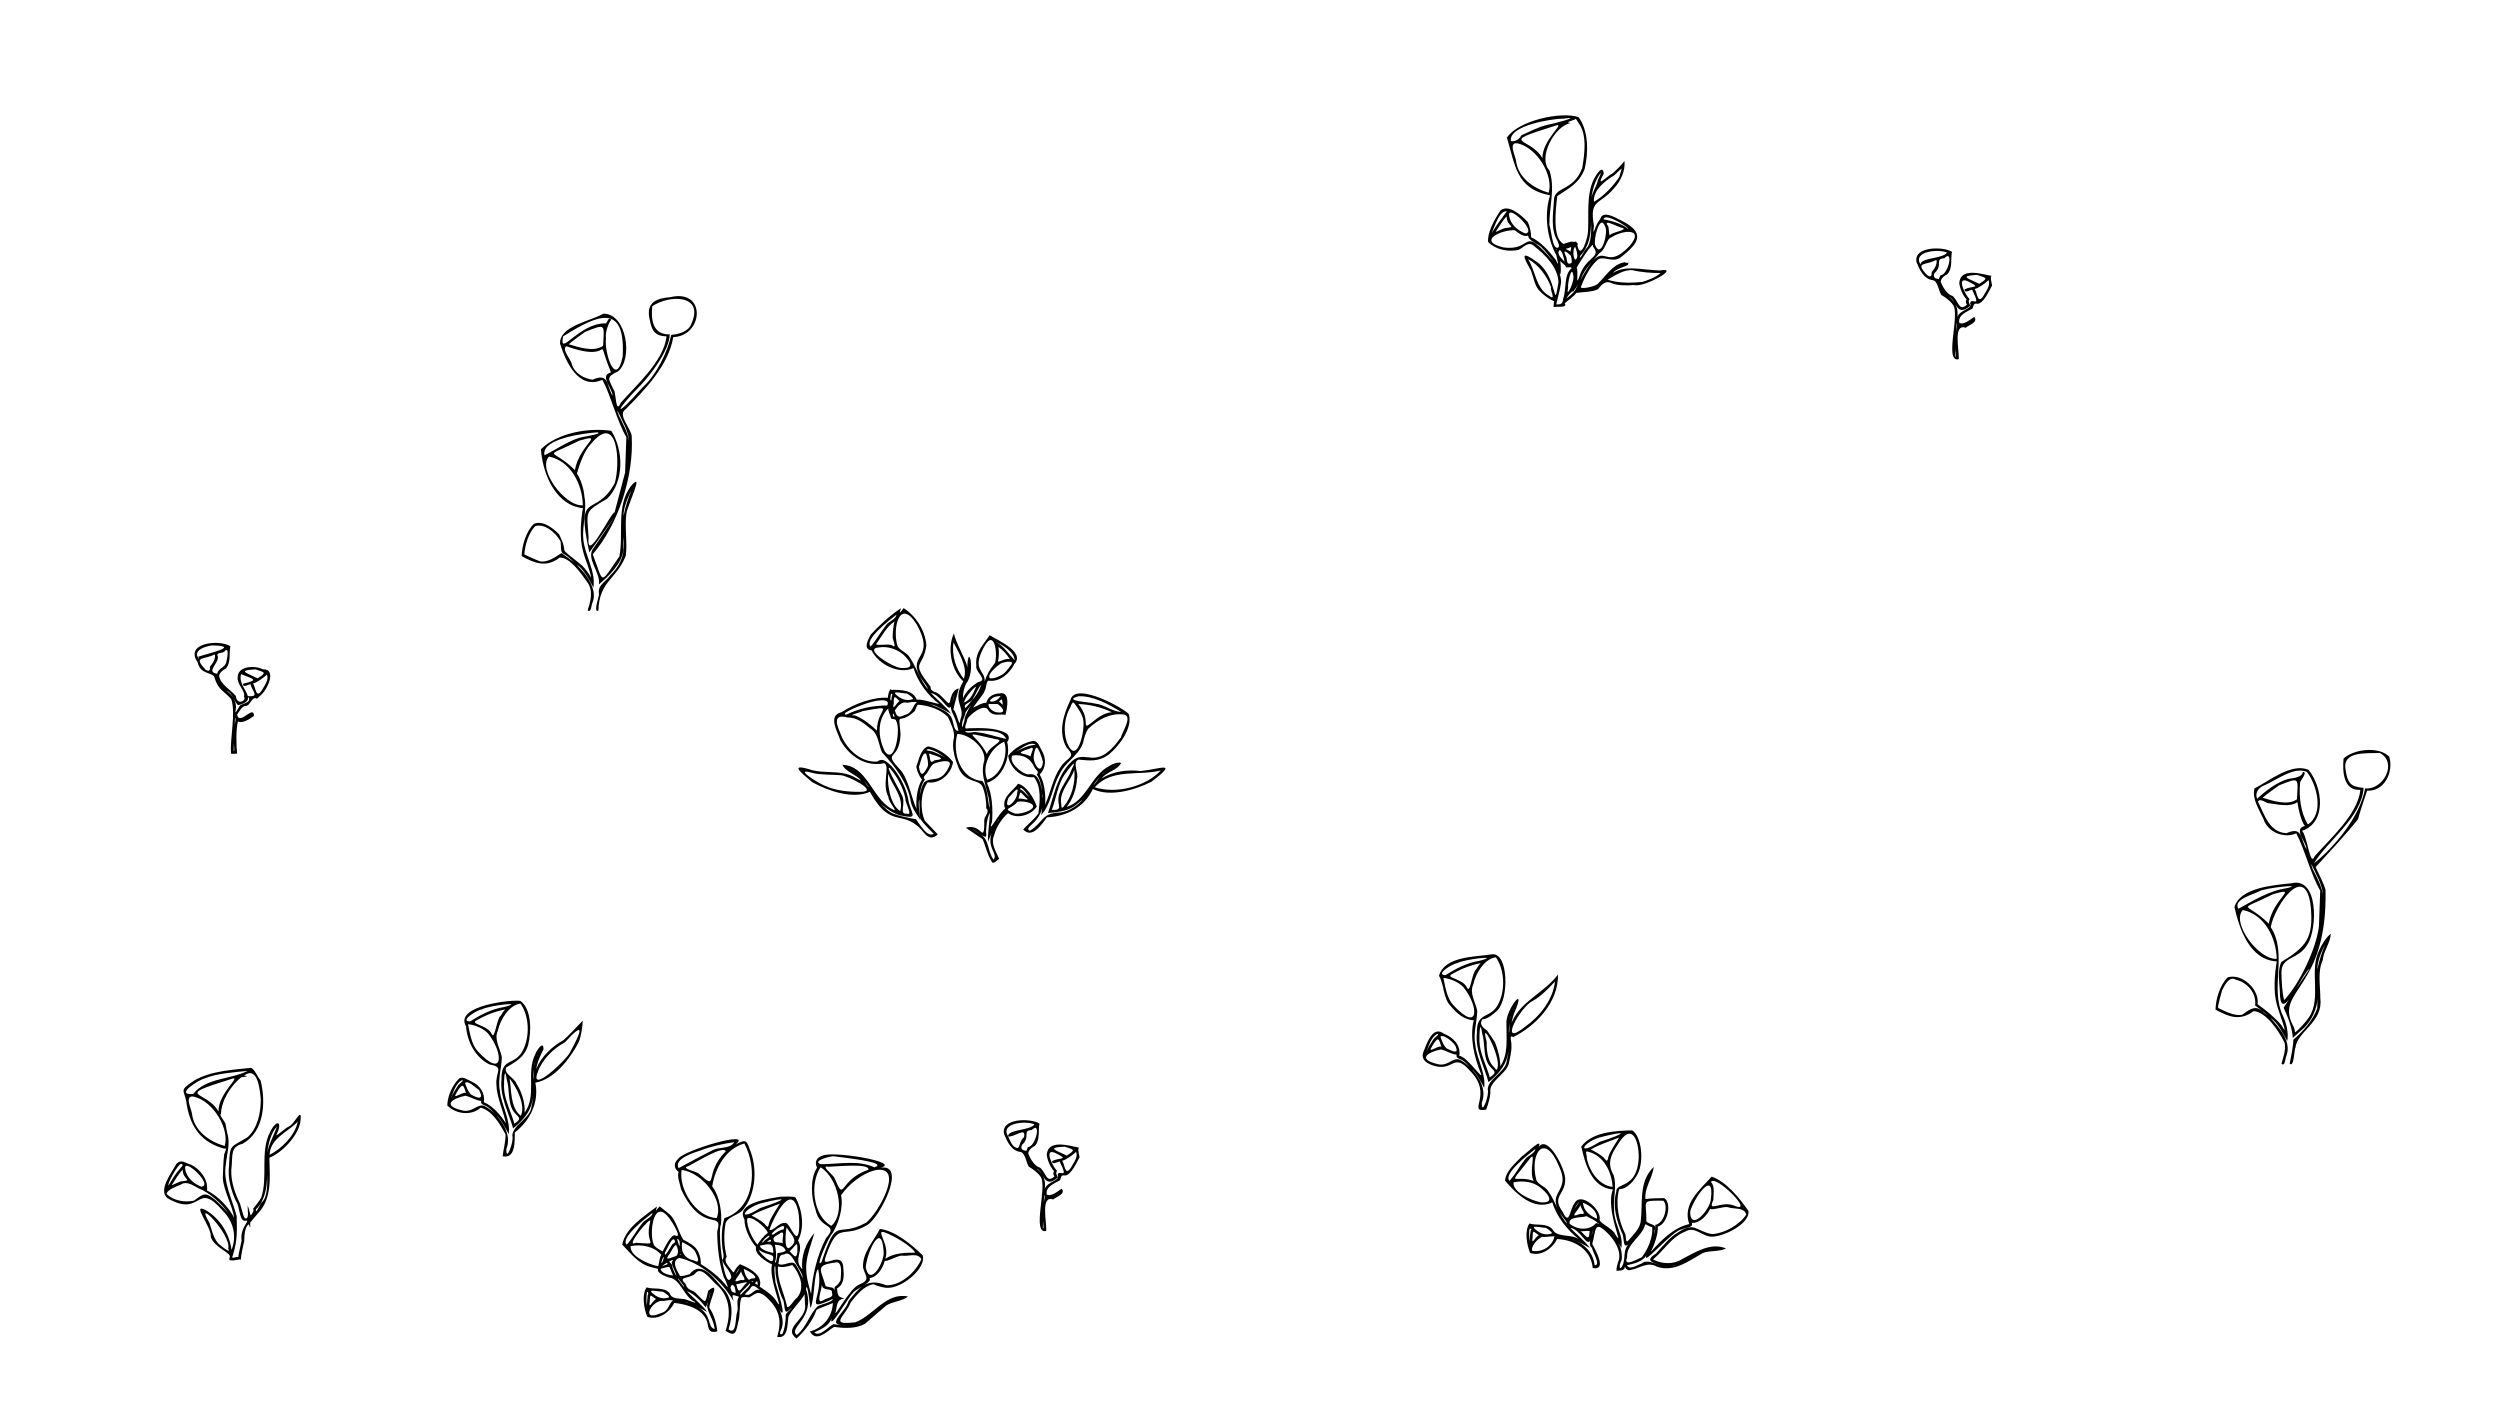 <?xml version='1.0' encoding='utf-8'?>
<svg xmlns="http://www.w3.org/2000/svg" id="Tulipe" viewBox="0 0 1920 1080">
  <path d="M1529.64,211.92c-8.05-1.61-24.08-6.64-24.92,5.45.45,4.23,2.71,9.5,5.62,12.62-.95,1.21-.65,2.86.29,3.98-6.18,5.65-6.36-2.61-10.99-6.64-4.32-1.13-7.87-7.21-9.17-11.1.32-2.38,2.8-4.71,4.95-5.53,4.49-4.39,2.53-12.8,3.72-17.26-6.25-4.28-30.03-4.5-27.21,8.04,2.47,5.88,5.49,12.75,12.53,13.72,3.79.63,4.32,8.01,6.48,11.33,2.88,1.66,6.99,4.62,8.83,7.43,5.99,6.71-7.03,44.74,4.51,41.92.72-5.68-4.72-27.87,5.34-24.16,2.16-2.03,10.06-4.11,6.54-8.33-2.52,1.55-8.15,6.66-11.45,4.46-.92-5.99,5.32-8.13,10.14-10.88,1.25-2.33.28-4.31,4.15-3.67,4.35-.47,8.58-9.7,10.93-14.05-.1-.9-1.83-7-.29-7.35ZM1495.27,194.04c-3.32,4.81-20.08,3.66-20.32,9.08-6.29-10.32,14.12-12.1,20.32-9.08ZM1483.58,208.88c-.07,3.01-.45,4.33-3.41,2.55-10.29-10.94-1.06-7.3,6.94-11.86,1.08,3.06-1.59,7.18-3.53,9.31ZM1489,214.4c-2.93-.47-4.72-1.4-3.29-4.64,6.78-5.87-.14-11.05,7.42-11.38,7.54-7.56,3.34,12.69-2.95,13.13.01-.14-1.28,3.42-1.18,2.89ZM1518.4,211.12c6.86,2.34,9.22,2.25,1.64,6.86-7.54-3.84-16.55-6.02-1.64-6.86ZM1497.02,228.13c1.6.61,2.69,2.15,3.69,3.84-1-1.45-2.23-2.76-3.69-3.84ZM1501.69,273.92c.02-1,.06-4.39.12-5.86.08,1.53.84,6.5-.12,5.86ZM1502.45,254.39l.29-6.24c.63,1-.11,5.08-.29,6.24ZM1513.09,233.01c2.45,4.37-8.7,4.81-10.06,11.16.83-3.43.4-6.93-1.04-9.99,2.12,3.57,4.58,6.29,11.34.56-.99-1.39-2.02-3.51-.7-5.04-3.12-2.79-10.47-17.43-1.73-13.87,11.6,5.73,4.16,3.38-2.05,6.34-.33,3.57,4.22.38,5.75.39,7.75,15.6-1.09,4.93-1.51,10.45ZM1523.05,227.61c-4.49,6.42-4.5-3.24-6.52-5.63,3.24-.76,8.28-4.6,10.65-6.82,1.85,4.19-2.27,8.93-4.13,12.44Z M164.77,520.72c3.16,9.45,6.93,9.65,12.8,16.18,3.78,10.6-1.21,30.66-.11,41.99,0,0,4.63-.07,4.63-.07-.66-6.19-.94-18.84.65-24.82,3.65,2.01,9.49-2.18,12.3-4.14-.05-9.19-11.18,7.99-12.95-1.05.99-1.45,3.92-6.46,5.9-6.61,4.7.3,4.65-6.91,8.81-5.95.19,1.46,2.4-1.59,3-1.91,5.87-4.59,12.91-20.83,2.14-20.3-6.36-3.28-19.55-2.57-19.42,6.27-.57,5.36,6.37,10.85,4.79,14.57,2.5,3.6-5.75,6.94-6.09-.24-4.01-5-11.52-8.48-12.95-15.47.31-2.38,2.8-4.71,4.95-5.53,4.49-4.39,2.53-12.8,3.72-17.26-7.75-5.48-35.76-2.94-25.12,12.3,1.99,10.03,12.62,7.32,12.95,12.04ZM179.48,576.86c.02-1,.06-4.39.12-5.85.08,1.53.83,6.5-.12,5.85ZM180.31,556.76c.09-1.98-.02-8.33.53-4.21.16-.09-.34,2.93-.53,4.21ZM204.97,518.11c1.85,4.19-2.27,8.93-4.13,12.44-4.48,6.42-4.5-3.24-6.52-5.62,3.24-.76,8.28-4.6,10.65-6.82ZM196.19,514.06c6.86,2.34,9.22,2.25,1.64,6.86-7.54-3.85-16.55-6.02-1.64-6.86ZM185.16,517.72c9.64,3.96,14.07,4.41,1.48,7.39-.33,3.57,4.22.39,5.75.39,1.02,5.03,7.6,10.05-2.06,9.07-1.17-4.53-7.2-10.37-5.17-16.85ZM182.88,541.56c6.61-1.57,8.1-3.83,7.55-6.59,3.12,4.34-2.43,4.85-5.84,6.65-.58-.09-4.98,9.26-3.57,3.6,1.18-5.68-2.3-11.49-6.91-14.61,4.45,1.3,6.09,9.06,8.77,10.95ZM157.96,514.37c-10.29-10.94-1.06-7.3,6.94-11.86,1.08,3.06-1.59,7.18-3.53,9.31-.07,3-.45,4.33-3.41,2.55ZM172.76,499.81c3.68-3.25,1.43,7.26.94,9.09-1.08,3.72-6.35,4.69-6.91,8.55-9.7-1.45,2.96-8.85.16-14.31-.38-2.15,4.94-1.17,5.81-3.34ZM162.95,495.68c22.99.44-3.68,6.26-10.62,8.64,0,0,.41,1.75.41,1.75-5.21-6.85,5.06-9.72,10.21-10.38Z M828.85,881.41c-8.03-1.6-24.06-6.66-24.93,5.45.45,4.23,2.71,9.5,5.62,12.62-.95,1.21-.65,2.86.29,3.98-6.1,5.63-6.4-2.59-10.99-6.64-4.32-1.13-7.87-7.21-9.17-11.1.32-2.38,2.8-4.71,4.95-5.53,4.49-4.39,2.53-12.8,3.72-17.26-6.27-4.28-30.02-4.5-27.21,8.04,2.47,5.88,5.5,12.76,12.53,13.72,3.79.63,4.31,8.01,6.47,11.33,2.88,1.66,6.99,4.63,8.83,7.43,5.99,6.71-7.03,44.74,4.51,41.92.72-5.68-4.72-27.87,5.34-24.16,2.16-2.03,10.05-4.11,6.54-8.33-2.52,1.55-8.15,6.66-11.45,4.46-.99-5.95,5.46-8.21,10.14-10.88,1.25-2.33.28-4.31,4.15-3.67,4.35-.47,8.58-9.7,10.93-14.04-.1-.9-1.84-7-.29-7.35ZM794.47,863.54c-3.32,4.81-20.07,3.65-20.32,9.08-6.28-10.32,14.12-12.1,20.32-9.08ZM779.38,880.92c-2.63-1.49-3.86-5.7-5.16-8.18,4.5,1.14,13.96-7.89,12.26.56-4.78,4.05-2.44,10.64-7.1,7.62ZM788.21,883.89c-2.93-.47-4.72-1.4-3.29-4.64,6.9-6.07-.23-11,7.42-11.38,7.54-7.56,3.34,12.69-2.95,13.13.01-.15-1.28,3.43-1.18,2.89ZM817.6,880.61c6.86,2.34,9.22,2.25,1.65,6.86-7.54-3.84-16.55-6.02-1.65-6.86ZM796.23,897.62c1.54.61,2.62,2.09,3.61,3.72-.98-1.41-2.19-2.67-3.61-3.72ZM800.9,943.41c.02-1,.06-4.39.12-5.85.08,1.53.84,6.5-.12,5.85ZM801.72,923.31c.09-1.98-.02-8.33.53-4.21.16-.09-.34,2.93-.53,4.21ZM812.3,902.5c2.45,4.37-8.7,4.81-10.06,11.16.85-3.5.37-7.05-1.12-10.15,2.18,3.64,4.67,6.52,11.42.73-.99-1.39-2.01-3.51-.7-5.04-3.13-2.79-10.47-17.43-1.73-13.87,11.61,5.73,4.15,3.38-2.05,6.34-.33,3.57,4.22.38,5.75.39,7.75,15.6-1.09,4.92-1.51,10.45ZM822.26,897.11c-4.48,6.42-4.5-3.25-6.52-5.63,3.24-.76,8.28-4.6,10.65-6.82,1.85,4.19-2.27,8.93-4.13,12.44Z M1834.93,581.1c-8.09-8.11-26.99-5.88-35.06,1.4-.97,10-.18,25,12.91,24.1-2.04,18.99-23.32,37.51-35.18,51.03-3.41,9.07-5.63-15.95-9.64-19.54,19.17-6.5,15.91-33.41,4.99-46.88-13.33-5.52-29.93,8.51-41.49,14.28-2.06,8.23,3.59,16.16,6.83,23.39,3.17,10.13,15.74,15.42,25.24,11.12,6.64,12.42,11.17,31.77,18.39,44.01,0,0-.96,27.14-.96,27.14-1.86,16.97-14.95,44.58-26.73,56.92-1.61-6.08-1.92-14.42-2.06-20.69-.38-13.41,13.01-9.75,20.16-22.34,7.31-11.57,8.59-51.94-12.57-46.68-13.44,1.41-39.53,3.26-43.7,18.34,3.84,16.77,11.71,40.54,32.51,41.68-1.72,9.81-2.75,23.55.09,33.24.87,4.31,10.12,27.9,3.6,15.91-4.98-6-12.15-11.8-18.4-16.26,1.53-11.47-11.86-23.89-22.9-20.71-6.02,5.71-9.26,16.75-9.45,24.84,10.46,5.75,19.03,8.9,29.25,1.14,9.7.56,19.49,15.43,23.85,24.4,1.22,5.09-1.17,11.22-2.44,16.08,2.97,2.39,2.85-4.67,3.72-5.88,4.28-11.07-5.21-21.68-12.12-29.34,5.19,3.26,10.11,12.46,12.82,17.75,1.24-6.02-.66-13.87-3.25-19.31-10.36-21.69,3.88-47.66-9.41-68.21,2.92-16.06,26.57-51.14,30.7-15.9,2.41,24.65-3.77,31.11-22.66,42.77-2.93,6.43-1.46,15.49-1.06,22.31.03,11.88,3.02,11.35,6.93,6.48-2.01,3.03-3.53,5.37-4.02,6.2,3.07,6.76,6.74,15.81,7.05,23.25,0,0,8.86-7.99,8.86-7.99,5.81-5.91,9.55-13.98,10.2-22.27-.05,2.83-.18,5.74-.33,7.61-3.13,8.93-11,17.82-18.36,24.05.19,4.11-1.95,14.32-2.77,18.39,3.49,3.2,3.43-11.43,4.4-12.18,1.39-12.89,21.46-19.56,19.15-37.88.07-9.52-2.32-20.66,1.9-29.62.44-6.64,5.93-13.39,6.12-20.1-3.26,2.22-7.26,8.78-8.77,12.36-8.19,15.77,1.92,36.82-7.92,51.7-2.25,3.36-7.58,9.37-10.85,11.78.1-1.71-.7-4.39-1.68-5.77-13.78-27.18,26.92-27.17,25.18-103.84-.83-3.92-5.96-13.66-7.58-17.42,8.96-9.74,24.33-26.36,32.55-36.83,1.29-5,5.24-16.95,6.96-21.91,13.29.91,20.67-14.64,16.98-26.1ZM1738.79,777.85c-6.04-6.56-10.57-3.11-16.73,1.43-6.07,1.25-13.21-2.62-18.49-5.17-.54-1.79,2.63-11.76,3.02-13.64,1.91-3.65,5.45-11.26,10.59-8.04,8.77,2.12,16.07,10.44,14.73,19.73,2.65,1.81,14.9,11.83,6.89,5.69ZM1748.5,736.36c-13.87,1.01-35.2-27.94-25.99-37.45,16.74,3.44,25.68,21.38,25.99,37.45ZM1742.38,709.33c-18.09-17.96-25.53-8.14,3.43-22.63,20.51-5.92.24,2.67-3.43,22.63ZM1756.11,682.18c-13.26,1.68-26.25,9.93-37.05,15.78-4.42-7.22,11.84-11.06,16.03-13.42,3.54-2.58,36.4-6.05,21.02-2.36ZM1785.8,725.1c-2.52,5.62-4.9,13.41-6.01,19.38-.27-5.82,3.2-14.41,6.01-19.38ZM1763.44,759.29c4.07-6.74,8.13-14.15,10.44-15.41-1.24,1.73-5.91,8.63-10.44,15.41ZM1738.87,603.2c8.96-3.64,22.72-14.8,32.75-10.4,8,10.08,13.37,32.25.82,40.35-5.71-9.17-6.95-21.83-5.91-32.35.05-1.33,6.15-7.82,2.12-8-.74,4.34-7.54,4.82-10.86,5.31-8.58,2.18-17.99,9.36-24.33,15.33-1.88-4.56,1.23-8.65,5.41-10.23ZM1764.08,613.85c-7.07,5.1-18.85,1.1-26.38-1.17,2.69-2.45,9.52-7.37,12.56-9.49,16.5-6.68,14.46-5.74,13.81,10.66ZM1755.91,639.89c-13.23-.73-16.8-14.37-21.79-24.25,1.29-2.8,5.71.59,7.42,1.11,6.65.79,16.95,3.57,22.92-.71.52,4.74,2.63,14.45,5.66,18.25-9.39,2.45,1.42,12.27,1.19,18-5.01-9.27-2.88-17.7-15.39-12.4ZM1784.05,687.47c-.58-6.46-5.93-16.06-7.9-20.06.18-.06-2.25-5.67-.57-2.84,2.74,6.1,8.28,15.27,8.47,22.9ZM1816.42,605.45c-3.8,21.8-24.12,45.61-39.36,57.68,10.18-17.23,36.74-35.25,38.18-58.04-10.2-.79-12.24-3.85-13.79-13.56-3.07-15.19,16.46-12.71,26.22-13.27,13.97,7.3,2.71,28.71-11.25,27.2Z M481.12,394.28c.49-5.29,14.54-34.06,3.39-20.91-11.59,15.64-5.38,36.41-8.85,53.97-15.52,22.47-11.69,20.98-20.42-1.63,19.84-23.35,31.66-60.23,29.9-90.85-.38-5.55-11.19-16.34-4.74-20.49,14.86-14.92,33.1-33.89,36.66-55.46,23.11-.82,25.91-37.41-2.45-30.67-9.92.8-17.88,3.66-16.05,15.21,1.77,9.07,2.96,14.63,13.34,14.85-2.04,18.99-23.32,37.51-35.18,51.03-3.97,9.72-3.64-8.64-5.28-9.66-3.82-8.76-6.73-9.72,3.28-14.5,11.58-9.67,6.57-44.3-11.23-44.28-9.66,5.63-34.07,9.51-33.37,23.06,4.45,13.9,14.01,35.8,32.53,27.75,6.64,12.42,11.17,31.77,18.39,44.01,0,0-.96,27.14-.96,27.14l-8.07,30.68c-2.9-.17-21.8,40.55-19.98,19.13-1.31-20.83-3.42-19.25,14.29-29.67,13.18-13.01,12.67-37.14,3.15-52.12-17.07-2.58-41.1,1.37-54.03,14.13,1.15,16.14,8.52,36.89,25.07,43.63,1.2.2,6.04,2.04,7.19,1.45-1.72,9.81-2.75,23.55.09,33.24,1.36,6.02,5.49,14.56,6.22,20.66-1.15-2.84-4.9-7.66-7.1-9.79-21.72-17.61-8.22-5.12-17.54-23.88-4.73-4.79-12.34-10.81-19.28-8.05-6.03,5.71-9.26,16.75-9.45,24.83,10.46,5.75,19.03,8.9,29.25,1.14,7.68-.35,16.57,12.27,21.05,18.76,4.93,6.41,2.67,14.77.36,21.72,2.97,2.39,2.85-4.67,3.73-5.88,3.24-7.86-1.44-16.22-6.06-22.43,0,0-6.06-6.91-6.06-6.91,5.19,3.26,10.11,12.46,12.82,17.75,2.08-12.52-6.81-25.07-7.76-37.45-.91-9.62,2.97-22.82.87-32.27-.33-5.41-2.6-13.36-5.78-17.8,1.83-6.58,5.58-17.42,10.44-22.41,21.32-26.24,23.04,15.06,18.63,29.72-15.03,27.89-30.49,3.44-19.51,53.22,0,0,20.37-28.66,20.37-28.66l-16.87,24.95c-6.92,7.85,5.26,18.77,3.88,28.28,7.7-6.6,17.53-15.84,18.78-26.46,0,0,.17-10.14.17-10.14,1.32,11.4-1.37,21.13-10.16,29.53-3.82,5.38-9.92,7.39-8.78,14.43.6.63-4.86,14.75-.45,12.81.7-22.99,13.77-23.72,21.08-42.21,1.32-10.41-1.02-22.14.47-32.5ZM432.51,258.34c25.83-16.32,48.04-26.62,45.7,15.59-5.28,24.88-14.27-3.29-12.82-14.05-.68-4.23,1.49-11.04,4.08-14.38-2.09-2.47-2.98,1.68-4.06,2.84-20.91-.58-36.46,27.06-32.91,10ZM463.19,265.56c-7.07,5.1-18.85,1.1-26.37-1.17,2.69-2.45,9.52-7.37,12.56-9.49,16.49-6.68,14.46-5.74,13.81,10.66ZM455.02,291.6c-6.66-.91-13.87-5-15.8-11.85-.54-3.55-8.26-11.58-4.23-13.85,39.82,14.42,20.43-14.28,34.23,20.1-9.39,2.45,1.42,12.27,1.19,18-5.01-9.27-2.88-17.69-15.39-12.39ZM492.52,295.33c7.76-8.3,21.61-26.58,21.84-38.54-12.98.36-14.54-10.91-13.42-21.6,12.78-8.88,40.63-9.41,29.83,13.96-2.15,5.51-9.97,7.71-15.24,8.01-2.84,13.47-11.7,31.11-22.13,40.45-22.48,25.48-22.01,18.88-.89-2.27ZM475.26,319.12c.18-.06-2.25-5.67-.57-2.84,2.75,6.11,8.28,15.28,8.47,22.93-.58-6.48-5.91-16.07-7.9-20.09ZM431.17,424.77c-4.66,2.99-10.46,7.37-16.38,6.35-2.92-1.02-9.27-3.96-12.11-5.31.44-6.89,3.33-16.96,8.54-21.81,7.53-1.99,15.61,5.32,19.18,11.57.95,2.98-.7,8.26,2.5,9.99,2.88,1.18,6.05,4.63,8.35,6.58-2.04-1.67-7.86-5.8-10.09-7.37ZM447.62,388.07c-13.87,1.02-35.21-27.95-25.98-37.45,16.73,3.46,25.67,21.38,25.98,37.45ZM441.5,361.03c-17.92-17.98-25.85-7.98,3.43-22.63,20.5-5.92.25,2.67-3.43,22.63ZM444.01,336.52c-8.88,2.97-18.11,9.38-25.83,13.15-2.94-12.92,31.23-17.1,40.75-17.63,4.54,1.26-12.88,3.5-14.92,4.48ZM478.91,396.19c-.28-5.83,3.19-14.41,6.01-19.38-2.52,5.62-4.89,13.41-6.01,19.38Z M1166.33,191.89c4.25-2.11,7.31-6.95,11.89-2.91,8.53,6.71,18.5,16.53,18.65,28.06-4.03,24.12-.19-3.66-16.05-15.55-12.99-9.39-11.73-5.27-5.04,6.22,1.77,4.56,2.7,11.19,5.99,15.03,2.91,3.34,7.65,6.94,11.8,8.56-.25,1.13-.48,3.5-.44,4.66,1.48-1.1,10.97,1.15,8.66-3.07,2.62-2.4,6.76-5,8.84-7.94,4.87-.73,11.99-.59,16.53-2.75,2.56-3.23,5.73-7.03,10.19-4.86,5.08,2.22,12.5,1.94,17.9,1.57,7.07,2.21,36.62-14.16,19.33-11.18-15.34-.6-25.96-4.24-35.88,1.93,3.25-4.39,13.44-5.23,11.57-7.36,3-1.08-1.51.22-2.43-.93-9.47,1.44-14.68,11.07-21.21,17.02-2.07,1.64-12.97,4.13-12.52,1.95,2.59-6.71,6.82-15.3,12.21-20.16,4.22-4.69,11.47,1.92,17.81-2.1,15.63-12,19.71-19.67-.31-29.39-4.29-2.23-13.33-7.23-14.92-.18-3.54,2.67-6.09,16.58-4.75,4.91-3.72-20.89,4.35-15.6,15.45-28.85,4.89-5.17,8.97-13.7,7.91-21-1.54,2.65-6.81,7.65-9.19,9.65-4.8,2.47-13.23,12.18-6.63.16-.85-7.73-6.04,1.36-7.58,4.14-5.9,12.09-3.81,26.59-4.51,39.53.05,5.72-5.91,24.01-8.3,10.85,2.01-.32-1.22-1.38-.91-2.9-.25,1.42-2.97.4-4.03.58-1.3.47-4.15,1.35-5.48,1.76-8.91-4.26-6.11-26.29-4.91-36.75,8.36-5.72,16.76-9.44,21.06-20.87,3-12.89,3-29.38-4.69-39.72-13.01-4.65-46.56,2.54-55.06,15.76,6.33,20.29,6.75,39.39,33.14,44.21-4.59,14.69-2.47,32.75,4.82,46.02.41,2.49,2.89,10.88-.34,3.72-4.88-6.46-11.59-14.09-19.08-17.54.29-3.17-1.01-8.39-2.43-11.54-5.16-5.66-14.91-13.97-20.99-9-4.54,6.77-10.3,16.85-9.53,24.26,5.97,5.93,15.44,7.81,23.49,5.99ZM1189.69,227.15c-10.33-5.83-10.24-19-16.16-28.12,8.01,4.08,14.71,13.2,17.66,21.57-.71,2.85,4.22,10.83-1.5,6.55ZM1254.14,207.59c5.28,1.4,15.72,2.31,21.21,2.06-3.26,3.1-9.63,5.52-13.86,6.81-8.77.98-18.44,1.06-26.87-1.65,5.25-3.03,13.14-8.29,19.53-7.23ZM1200.51,229.31c-.25,3.93-1.52,4.58-5.32,4.46,1.08-4.85,3.02-11.45,3.67-16.58.22-1.84-.32-4.99-1.09-7.04,1.42,2.64.97-8.16.44-9.81,1.11,1.85,4.09,2.76,4.4,4.83,1.23.7,4.06-.7,4.43.82-6.28,5.02-3.85,16.39-6.52,23.3ZM1209.62,223.05c-1.43,2.09-4.71,4.83-6.74,6.29.86-1.54,2.84-4.18,4.24-5.25,0,0,.77-1.15.77-1.15-1.17,3.95,2.13-1.49,4.11-4.56-.76,1.46-1.55,3.01-2.38,4.67ZM1251.48,188.98c-21.55,22.38-17.86-10.72-37.75,26.11,3.32-9.15,9.3-14.1,14.57-20.64,5.07-2.73,5.17-10.84,9.2-12.16,8.64-5.71,26.05-7.47,13.97,6.69ZM1246.35,175.14c3.63,1.47-8.1,3.16-9.76,5.3-1.23,1.35-.49-5.88-1.84-7.17-4.08-5.79,8.82,1.67,11.6,1.87ZM1250.37,175.83c-4.93-4.22-12.59-6.19-18.88-7.45,1.11-5.56,20.39,6.87,18.88,7.45ZM1232.75,173.96c2.62,4.47-2.95,24.8-7.41,14.87-2.15-4.11,3.41-25.58,7.41-14.87ZM1239.55,134.78c-.05.34,6.49-6.54,5.86-5,0,0-1.74,5.96-1.74,5.96-4.41,6.99-12.26,15.09-19.46,19.25-1.02-8.74,8.43-16.05,15.35-20.21ZM1228.87,133.38c1.56-1.01-1.97,4.71-1.88,5.87-.95,4.02-4.08,8.27-4.82,12.89.72-6.4,3.04-13.58,6.69-18.75ZM1213.71,196.25c6.83-6.55,8.24-17.09,8.18-26.09.27,5.59.65,16.97-3.96,21.1-.54.31-6.09,10.86-4.21,4.99ZM1223.4,189.35c7.11,8.87-5.73,7.2-10.56,23.46-2.99,7.83-.32-4.2-2-7.15.48-1.3,13.69-22.41,12.56-16.3ZM1209.74,189.53c.82,1.91,1.75,5.55,1.67,7.38-2.07,7.75-4.71-4.87-1.67-7.38ZM1208.23,211.21c1.6,4.37-6.09,19.71-3.89,9.75-.7-2.36,2.65-18.24,3.89-9.75ZM1204.2,190.66c3.9-1.88,2.13-.35,1.95,2.69-.96-1.28-5.85-2.29-1.95-2.69ZM1202.57,188.9c-.31.1-1.03.38-.98.3l.98-.3ZM1206.42,196.46c.31,1.17,1.33,5.01.3,5.61-3.64,1.8-3.11-2.14-3.74-4.53-3.58-6.87.16-4.43,3.43-1.08ZM1201.59,200.96c-2.04-2.26-6.69-5.97-3.78-8.93,2.17.48,3.34,6.99,3.78,8.93ZM1160.38,108.32c-2.04-11.77,30.92-17.17,40.33-17.21,15.5-2.12-7.82,3.98-12.56,4.85-6.26,1.33-13.92,5.39-19.72,7.95-1.44,2.93-4.7,5.1-8.04,4.41ZM1184.59,121.53c-9.32-16.68-35.69-10.75,9.54-24.87,9.79-3.66-9.86,10.45-9.54,24.87ZM1189.36,148.04c-11.95-3.52-23.63-11.73-25.13-25.03-.65-3.89-6.09-14.39,1.52-12.86,15.18,3.55,27.52,25.2,23.61,37.89ZM1195.19,191.39s.66.12.66.12c-.27.79-.42.43-.66-.12ZM1196.44,190.25c-4.33,1.29-5.05-13.91-6.52-17.59-.09-14.28,4.64-27.93.04-41.78-9.2-9.62,3.89-34.6,16.74-36.45-6.78-.23,3.13-2.23,3.57-3.23,0,0,1.88,2.95,1.88,2.95,7.01,9.26,4.77,24.02,3.02,34.78-6.95,18.87-22.13,13.5-21.8,25.83-.58,9.46-2.57,21.54,2.68,30.03.55,1.94,2.31,4.3.38,5.46ZM1171.46,179.27c-5.79-2.19-11.69-7.18-12.41-13.63-1.74-9.69,22.04,12.65,12.41,13.63ZM1155.81,175.18c-1.34.17-6.79,3.05-7.17,2.93,2.33-3.57,5.47-8.92,8.45-11.94.08,8.33,8.77,7.94-1.28,9.01ZM1157.3,162.29c-3.92,5.12-8.35,11.23-11.71,16.73,2.18-4.56,5.8-17.67,11.71-16.73ZM1163.42,176.82c2.76,2.09,6.61,5.5,10.26,4.1-.18,4.32,8.5,6.27,10.86,9.79,2.16,1.56,11.72,14.3,8.65,10.28-25.56-29.41-14.73-7.76-38.62-10.99-20.86-5.01-1.07-13.77,8.84-13.18Z M221.51,865.33c-1.83.73-8.97,7.08-9.37,6.55,5.45-10.84.23-12.72-4.84-2.24-7.82,15.58-1.27,34.21-6.74,50.25-1.27,2.26-4.44,6.46-6.17,8.41,1.04,1.74-.88,3.93-1.87,5.24,0,0-2.16-7.53-2.16-7.53-.71,1.47,1.71,11.27-2.37,9.57-1.8-2.45-2.81-10.59-4.87-13.76-3.68-8.06-6.49-17.5-5.2-26.52.8-7.56-1.01-14.8,8.24-16.79,16.85-9.31,18.13-31.86,14-48.65-2.59-3.06-4.26-8.29-7.33-9.77-13.83,1.52-31.1,2.36-43.46,9.63-13.34,8.69-7.11,6.86-5.95,18.83,2.92,17.25,11.47,29.02,28.83,33.63,3.01-1.41-.43,4.21-.15,4.98-.56,4.07-.9,13.58-.99,17.77.84,10.16,7.3,20.59,8.72,30.43-4.23-8.44-12.4-16.79-20.84-21.08.96-8.16-4.81-16.08-12.15-19.75-4.55-1.09-7.31-4.65-11.27-.78-3.9,7.09-14.49,20.53-6.85,26.54,26.93,15.54,21.57-14.67,42.56,9.83,7.97,7.96,10.74,19.32,6.5,29.84-1.43-12.05-8.77-24.01-19.35-30.31-12.57-6.88,4.39,12.72,3.44,20.28,2.69,8.5,16.33,12.23,14.53,15.8-2.22,4.53,7.28.99,8.76,1.59-.68-1.15,2.08-12.8,2.39-14.23.11-3.4.2-10.81,3.53-12.84,1.77,5.08.8.77,1.12-1.36,0,0,5.7-6.83,5.7-6.83,11.31-11.52,9.25-28.1,8.97-42.89,9.53-3.87,21.34-15.98,23.69-26.84,1.97-14.72-3.96,1.16-9.06,3.01ZM154.67,911.39c-5.79-2.2-11.69-7.17-12.41-13.63-1.75-9.7,22.05,12.64,12.41,13.63ZM139.02,907.29c-1.35.17-6.79,3.05-7.18,2.94,2.33-3.57,5.47-8.92,8.45-11.94.07,8.32,8.77,7.95-1.28,9ZM138.78,893.9c3.52.24-.05,2.62-.86,4.03-3.04,3.22-6.14,8.61-8.4,12.33-1.53.05,5.81-14.34,9.27-16.36ZM165.99,922.09c-8.2-6.62-9.06-5.98-16.94-.03-7.07,1.57-15.59.17-20.96-4.94-.32-3.83,10.06-6.6,12.6-8.32,4.64-.98,8.34,2.15,12.14,3.99,7.46,2.86,17.78,11.43,23.5,20.38-2.7-3.99-7.2-7.93-10.34-11.07ZM169.72,956.77c-5.61-3.99-6.81-11.7-8.9-17.72-12.54-20.89,17.19,9.11,14.45,19.92,2.37,4.22-4.32-1.29-5.54-2.2ZM157.41,828.15c9.07-3.84,23.22-4.69,32.81-5.72-12.85,6.63-32.28,5.27-41.83,17.76-14.72,1.13,4.06-10.82,9.02-12.04ZM167.8,853.64c-9.32-16.69-35.69-10.74,9.54-24.87,9.79-3.66-9.86,10.45-9.54,24.87ZM172.57,880.15c-11.95-3.52-23.63-11.73-25.14-25.03-.65-3.89-6.09-14.39,1.52-12.86,15.19,3.55,27.52,25.2,23.61,37.89ZM185.58,952.79c.02.61-2.92,12.1-2.55,12.69-1.01-.77-6.19,2.05-4.29-1.1,4.14-13.31,3.02-20.12,3.04-30.25-3.2-12.75-10.77-26.24-8.31-40.01.73-7.78,3.59-16.05,1.08-23.7,0,0-1.39-7.44-1.39-7.44.21-.45-5.74-8.1-3.46-7.18.23-10.57,7.5-21.93,15.54-28.44,1.15-.28,8.12-.82,2.15-1.3,10.54-7.81,12.18,10.67,12.88,18.14-.02,10.3-2.23,22.22-10.37,29.33-13.26,8.06-13.39,4.95-13.98,21.68-1.3,9.26,1.53,19.02,5.32,27.31,2.93,3.45,2.34,15.03,6.81,15.1,5.66-1.4-4.14,4.72-2.48,15.19ZM201.13,923.37c-.65-.17-5.48,10.92-4.52,5.36,6.99-6.65,8.59-17.26,8.48-26.47.27,5.6.66,16.97-3.96,21.11ZM205.23,885.66c.71-6.75,2.73-15.48,7.45-20.54-2.3,6.88-6.21,13.2-7.45,20.54ZM207.06,886.87c.38-12.55,14.01-17.48,21.56-25.36-1.8,10.35-12.78,21.08-21.56,25.36Z M1314.51,903.67c-8.98,10.15-22.71,20.93-17.14,36.43-11.99,2.61-21.84,12.62-29.55,21.4,2.64-5.28,5.69-13.46,5.4-19.49,7.26-1.75,11.17-17.82,4.88-21.87-4.3.23-10.13-.04-14.4.77-.89-8.65,5.54-16.39,6.34-24.68-11.93,11.52-8.11,27.87-10.07,42.45-1.02,5.4-5.64,9.62-9,13.6-2.87,3.63-2.01-2.68-2.72-4.43-5.22-10.36-7.68-23.16-4.77-34.48,6.53-.25,11.63-6.72,14.42-12.08,4.68-9.55,2.95-28.41-4.32-33.16-12.96.27-30.84,1.2-39.18,12.43,3.01,13.07,7.69,31.48,24.3,33.01-6.32,15.74,10.07,47.44,1.66,34.17-1.64-4.37-13.18-8.75-11.76-11.68.82-7.46-14.33-20.58-19.07-12.42-4.15,4.8-3.99,18.68-9.38,7.05-8.8-11.94,1.8-12.83,1.93-24.54.69-7.62-13.67-35.89-20.5-24.94,3.92-8.88-9.82,5.25-12.66,6.73-4.81,5.29-12.44,11.09-13.05,18.82,8.16,9.58,21.79,23.47,36.36,16.71,3.18,10.9,11.51,21.27,20.29,28.19-5.97-4.1-16.9-1.02-20.09-7.39-4.36-5.36-12.67-2.79-17.82-4.63-3.8,5.45-2.24,15.96.55,22.68,8.83,2.79,17.25-3.75,20.74-10.74,13.32.63,26.07,8.02,27.31,22.28,11.15,2.22,2.43-13.41-.36-18.5,2.91-9.55.97-19.39,12-8.07,5.03,5.06,10.18,12.96,8.47,20.4-.87,1.92-1.99,6.14-1.86,8.27,2.44-.22,6.3.39,6.46-3.14.81,1.85,2.4,3.33,4.58,2.49,7.29-1.44,12.9-6.7,20.38-2.34,13.12,4.13,24.05-4.56,34.89-10.63,5.38-2.14,12.64-.86,17.83-3.49-11.6-5.09-23.95,3.05-34.01,8.32-6.26,4.08-15.7,3.69-22.03.03,8.32-6.73,14.33-17.46,24.84-21.37,7.1-4.58,13.08,4.14,20.49,3.95,10.61-.34,29.6-10.86,27.88-19.86-6.69-9.55-16.79-22.42-28.24-26.27ZM1159.32,906.87c-5.2-5.12,14.26-20.18,19.85-24.48-.5,3.73-6.1,5.11-8.08,8.18-3.9,4.85-7.67,11.82-11.77,16.29ZM1177.86,906.9c-15.4-5.26-21.39,6.67-2.4-17.74,4.41-4.87-1.53,10.85,2.4,17.74ZM1183.33,923.38c-7.06-1.31-22.11-7.95-20.91-15.39,6.23-1.15,13.52-.8,18.9,2.88,5.77,3.81,14.9,13.41,2.01,12.52ZM1189.52,915.53c-1.97-4.07-8.46-5.65-9.72-9.6-5.16-20.69,6.62-36.66,17.59-10.08,8.57,18.15-6.76,18.75-1.5,31.56-2.02-4.16-3.89-8.31-6.37-11.87ZM1203.34,939.58c-2.39-2.78-4.23-5.87-5.88-9.04.84,1.44,1.89,3,3.22,4.74.54.84,2.97,3.18,2.66,4.31ZM1187.2,943c1.45.83,7.31,4.54,3.13,4.63-2.95.94-6.65-.13-9.1-1.85-8.21-5.8,1.46-2.93,5.98-2.78ZM1177.08,949.97c.02-6.39.9-3.64,4.77-1.4-2.76,1.36-6.07,9-4.77,1.4ZM1175.07,956.43l.07.31c-.06.12-.06-.3-.07-.31ZM1174.75,953.64c-.05-1.84-1.4-12.29,1.37-9.68-1.43,2.73-.93,6.69-1.37,9.68ZM1193.63,950c-1.41,7.27-9.87,12.19-16.94,10.58-1-3.78,4.38-9.23,7.51-10.68,2.25.52,12.18-1.25,9.43.1ZM1226.47,936.01c-5.16-2.13-10.52-6.2-10.69-12.29,4.98,1.94,11.18,6.28,10.69,12.29ZM1212.78,923.19l-3.34,4.91c.58-1.39,2.08-4.04,3.34-4.91ZM1213.83,925.47c.04,3.51,5.94,7.73-.35,6.8-9.44,3.87-1.18-2.61.35-6.8ZM1224.69,971.75c-1.16-10.33-8.54-17.17-17.91-20.08.09.02.14.04.14.04,3.08.7,11.3,5.19,14.15,6.74-3.5-5.01-11.09-11.16-15.08-15.48,7.69,1,12.75,15.11,15.3,9.61-.52,2.11-.62,4.3,1.33,5.73.42,3.24,7.13,13.43,2.07,13.45ZM1213.88,945.5c1.95.51,8.44-1.28,6.84,1.06-.29,7.76-3.72,1.32-6.84-1.06ZM1222.88,947.02c-.73,2.62-.76,2.87-.22,0,1.06-3.79,1.21-3.97.22,0ZM1225.71,939.45c-5.03,5.83-14.65,5.13-20.22.34-1.35-5.77,9.79-4.42,12.97-5.78.66.55,11.7,5.52,7.25,5.44ZM1226.98,939.17c.31.29.99.79,1.37.98-.4-.24-2-.12-1.37-.98ZM1287.28,971.3c-.71.24-2.34.71-3.09.63l3.09-.63ZM1332,925.98c-10.23-4.33-21.21,6.14-16.14-4.37,0-3.79,1.39-11-1.87-13.76,3.14-6.61,34.53,25.02,18.01,18.14ZM1313.91,921.12c-.41,7.67-15.69,25.29-15.87,9.54,2.23-9.66,19.14-34.15,15.87-9.54ZM1277.51,922.17c4.07,4.37.42,17.53-6.29,18.55.43,2.12-1.13,11.66-.46,4.22,2.06-5.6-4.1-3.9-6.37-7.07.44-15.56-5.1-16.03,13.12-15.71ZM1261.36,940.72c-.02.51-.24,1.02-.61,1.73l.61-1.73ZM1228.58,873.51c23.07-5.9,19.91-2.97-.13,3.47-17.32,11.08-14.06,1.07.13-3.47ZM1243.5,873.64c-1.71,3.01-7,10.36-8.31,14.96-.76,4.11-1.2,3.18-3.48.48-2.41-2.33-7.5-5.1-9.96-6.25,6.05-3.71,15.19-6.57,21.75-9.19ZM1218.63,889.39c.48-1.78-2.13-6.19,1.21-4.84,12,3.09,17.88,15.43,18.64,26.96-10.63-1.06-18.03-12.45-19.85-22.12ZM1246.6,970.78c-2.81,6.79-3.54,1.01-1.35-2.61.93-2.51-.02-7.83-.77-10.31-2.88-5.38-1.04-2,.81.49,0,0,.22-4.46.22-4.46-.67-8.23-6.12-16.22-5.83-24.71-.99-9.24,2.37-17.99-.49-26.84-5.02-8.68-2.3-15.14,3.24-23.26,10.96-18.37,16.46-2.72,16.1,10.66-1.49,23.97-17.85,17.94-17.25,25.69-3.12,10.59.44,23.18,5,32.86,1.17,4.74.3,10.79,4.28,7.28-3.92,4.9-2.24,9.06-3.97,15.22ZM1249.64,965.5c-.68-10.01,10.87-15.23,13.7-24.47-.22-2.3,3.76,1.91,5.56,1.24.68,7.9-3.16,16.91-7.85,23.19-3.65,1.56-14.77,8.25-11.41.04ZM1314.9,947.77c-12.03-1.92-13.15-9.93-26.07-1.35-6.54,3.77-11.97,10.75-16.95,16.23-7.9,4.97-4.56,6.92,3.04,8.6-4.75-.5-9.76-4.42-14.15-.84-2.79.76-9.58,5.51-11.2,1.28,5.34-1.21,12.21-2.73,15.01-7.86-4.52,10.52,20.73-19.94,27.14-19.62,2.24-1.63,9.36-1.24,7.52-5.11,5.91.73,11.88-5.78,14.14-10.73,1.4,1.29,10.04-1.79,13.32-1.35,4.72,1.9,12.75-.23,14.47,5.73-5.24,7.95-16.77,14.54-26.26,15.02Z M675.78,943.81c-4.73,9.3-13.78,18.46-12.94,29.89,1.96,6.68,5.75,9.15-2.62,12.7-7.31,2.1-20.49,27.85-18.41,20.93,1.27-4.94.53-9.24,6.67-10.15-5.53-1.16-4.96-2.83-5.68-7.7,5.55-2.84,5.53-9.89,4.89-15.32-.38-15.63-18.25,2.37-13.47-9.23,9.79-28.48,12.97-12.6,32.04-24.26,9.51-5.8,30.71-47.48,9.82-43.79,17.66-4.33-38.18-13.48-44.71-9.17-4.26,1.11-6.06,5.2-3.85,9.04-5.61,8.33-4.6,23.15-1.21,32.24,3.26,16.1,18.45,10.18,8.01,22.01-6.7,12.91-10.44,28.53-11.39,42.81-6.62-22-3.79-26.32,2.54-46.82-6.63,7.55-10.44,17.79-9.33,27.85-7.54-8.17,1.78-13.53-3.23-22.13,5.19-9.89,3.34-23.58-2.02-33.09-2.39-1-7.71-.59-11.72-.54-8.46,1.54-34.75,4.72-27.42,17.47-.12,6.7,4.27,16.23,8.86,20.99-1.34,5.8,7.61,11.3,12.39,13.6-3.41,10.04,10.9,40.81,2.77,27.34-2.89-4.1-8.21-7.64-12.31-10.28,2.55-8.83-7.34-13.99-15.08-17.29-7.24,5.9-2.33,9.84-9.28,1.2-1.43-2.01-2.87-4.7-1-6.88-1.9-7.46-2.42-16.53-1.1-24.13.28-7.03,10.75-7.35,14.27-12.83,9.51-12.22,10.43-32,4.39-45.95-2.41-7.81-4.12-6.71-10.72-3.31,14.35-11.66-40.35,4.51-44.26,11.14-3.26,2.83-3.28,7.33.46,9.82-1.34,3.84,1.29,9.68,1.96,13.5,16.63,35.33,32.7,14.81,27.7,32.42.03,11.05,1.48,24.72,5.12,35.18,1.02,1.22,4.85,10.74,1.72,6.13-4.92-6.24-12.64-12.28-19.42-16.34.18-2.99-.68-7.25-2.21-9.85-1.68-3.89-7.56-7.08-11.16-8.88-3.76-5.42-5.4-15.22-11.14-20,0,0-7.11-5.63-7.11-5.63-2.21,2.11-3.8,5.88-2.02.08-9.94,7.58-24.07,16.21-26.73,29.24,5.81,6.08,12.77,15.23,22.24,17.31.29,0,5.01,1.47,5.3,1.31-1.26,3.56,5.85,5.79,8.39,6.74,8.99.8,11.38,15.2,20.01,18.73,1.59,1.91-7.17-2.47-8.98-2.26-3.63-.55-9.08.11-10.4-4.31-4.35-5.36-12.68-2.78-17.82-4.63-3.79,5.45-2.24,15.96.55,22.68,8.85,2.79,17.24-3.75,20.74-10.74,10.15,1.08,23.68,4.99,25.69,16.55.82,4.93,2.04,6.57,7.31,5.33-.5-5.95-2.59-13.22-6.05-18.09-.28-5.29,9.16-21.49-.88-13.13-2.51,9.3-1.12,10.42-8.52,2.84-3.54-4.35-7.01-2.06-8.99-8.21-6.78-6.32,4.25-3.21,8.17-8.67,4.77-4.57,12.12,6.73,16.01,9.63,10.3,9.25,10.82,22.88,6.6,35.26,8.17,5.18,8.03.31,9.77-6.87,1.65-5.46.6-13.56,2.32-18.33,1.11-1.53,4.6-.47,6.26-.59,5.48-3.29,6.37-5.22,12.1-.95,10.58,9.36,13.18,17.98,9.19,31.29,8.61,1.76,7.75-9.54,8.62-15.41,2.57-5.66,9.08-11.31,12.47-17.24.22,2.28.11,6.55.43,8.84.54,10.95-17.6,16.95-6.66,25.12,6.2-5.58,12.72-13.98,15.3-21.94,2.3-1.57,10.16-4.12,12.64-5.35-.5,10.71-7.39,19-17.66,21.87,4.9,8.67,12.94.04,18.59-3.56,7.61,1.16,16.92,1.55,23.79-2.42,5.16-4.6,11.05-9.35,16.24-13.95,4.84-3.16,12.23-3.32,16.8-6.92-16.66-3.62-26.61,14.54-40.41,19.76-20.89,2.43-8.24-3.89-3.6-15.31,4.28-5.47,10.25-12.88,17.47-13.92,2.22,1.29,7.07,2.5,9.61,2.78,12.42,1.01,31.33-15.57,28.11-25.02-8.45-8.08-20.84-18.69-32.84-20.24ZM509.2,992.09c1.45.83,7.31,4.54,3.13,4.63-2.95.94-6.65-.13-9.1-1.85-8.21-5.8,1.46-2.93,5.97-2.78ZM499.08,999.06c.01-6.39.9-3.65,4.77-1.4-2.76,1.21-6.14,9.29-4.77,1.4ZM497.07,1005.52l.07.3c-.05.12-.06-.29-.07-.3ZM497.38,994.68c-.18,2.38-.45,5.67-.62,8.04-.4-2.82-.44-7.27.08-10.07.89-1.46,1.46,1.27.54,2.03ZM507.43,1008.56c-16.6,7.24-6.15-11.08,1.93-9.38,2.57-.34,5.26-1.11,7.55-.35-3.45,2.01-2.91,8.05-9.48,9.73ZM529.88,1001.12c-1.33-.44-2.79-.85-4.39-1.23,1.3.2,2.8.64,4.39,1.23ZM545.67,992.62c.23-.29-.85,3.53-.79,3.48-1.56,5.78.21-1.91.79-3.48ZM542.05,1004.06c1.03-2.25,2.91-7.8.98-1.25.44,5.49,5.54,11.68,5.77,17.88-5.87-1.5-1.59-10.26-12.31-16.65,2.48,1.23,4.82,2.51,6.59,3.49-3.63-5.22-11.39-11.29-15.42-15.91,5.65,2.14,10.66,7.75,14.4,12.44ZM581.97,986.56c.13.62-2.16-1.06-2.25-.98,2.08-2.59,1.87-1.71,2.25.98ZM579.3,981.77c-1.16,0-3.42.04-3.97,1.34-2.44-2.06-3.68-5.59-4.14-8.64,2.15.81,11.55,5.91,8.1,7.3ZM578.63,983.82c-.43.63-.88.91-1.52.34.09-.38,1.26-.29,1.52-.34ZM568.21,973.95l-3.34,4.91c.58-1.38,2.08-4.04,3.34-4.91ZM569.26,976.23c.04,3.51,5.94,7.73-.35,6.8-8.83,3.65-.84-3.5.35-6.8ZM564.6,990.01c.34,2.35,1.29,3.81-1.8,2.23-1.3-.24-1.58-2.64-1.8-3.64,1.11-3.36,3.4-1.08,3.6,1.41ZM521.13,897.15c-3.77-7.29,11.79-11.94,16.92-13.61,7.04-2.86,18.34-5.45,25.87-6.35-3.2,5.42-11.39,3.41-16.47,6.07-8.27,4.22-18.5,9.55-26.32,13.89ZM557.38,884.23c-17.47,17.36-4.85,31.14-20.44,17.36-1.97-2.16-15.03-4.17-8.07-6.11,6.03-3.05,26.81-16.07,28.51-11.26ZM550.41,935.48c-15.86-.68-29.34-22.14-26.94-36.97,16.16,2.06,32.7,23.43,26.94,36.97ZM553.7,940.21c.87-8.17-.69-21.23-6.73-29.09,2.23-13.77,10.31-29.08,24.69-32.88,10.26,18.92,8.04,49.81-15.31,57.29-2.31,7.08-2.36,15.88-1.55,23.2.32,2.46,1.9,6.74-.03,8.87,1.06,4.94,6.37,8.24,6.88,13.3-5.12,12.59-10.93-34.87-7.95-40.7ZM523.94,953.92c3.31,1.68,8.76,4.44,10.32,8.04,1.09,2.61,4.25,9.08-1.13,6.16-7.46-1.61-10.63-7.07-9.19-14.21ZM522.02,963.8l.34-.86c.45.71.72.93-.34.86ZM522.07,955.22c-.14,4.62-1.47-2.48-2.1-3.81,1.76.26,2.1,2.37,2.1,3.81ZM512.21,969.77c1.9,1.52-2.51,1.85-3.26,2.57-1.35.21,2.98-2.32,3.26-2.57ZM507.93,970.08c-.23-.04,1.3-5.62,1.8-4.49.03.87-.72,4.03-1.8,4.49ZM510.75,961.91c1.46-2.15,6.49-15.2,7.8-7.98,0,0-2.27,1.78-2.27,1.78-1.06,1.5-6.55,11.92-5.53,6.2ZM514.34,962.83c1.41-2.07,2.7-5.46,4.89-6.86,1.25,2.65,2.47,6.12.18,8.58-3.28.87-10.28,4.95-5.07-1.71ZM512.25,933.5c2.4,2.05,11.93,17.18,6.92,15.64-2.93-3.01-8.42,8.45-10.23,11.95-1.33-.76-6.81-3.39-7.13-6.07-3.02-7.58-.4-33.01,10.45-21.52ZM501.17,931.48c-.5,3.73-6.1,5.11-8.08,8.18-3.9,4.85-7.67,11.82-11.77,16.29-5.2-5.12,14.26-20.18,19.85-24.47ZM488.28,954.45c-9.58,4.68,13.11-22.56,11.07-16.17-4.98,18.44,9.11,17.33-11.07,16.17ZM505.33,972.46c-7.17-1.39-21.79-7.73-21-15.43,8.26-1.6,17.79.08,23.57,6.66-1.65,1.94-1.53,7.47-2.58,8.77ZM507.44,974.39c9.05-2.17,5.5-2.7,9.55,5.25-2.88-.34-9.59-1.82-9.55-5.25ZM516.36,973.01c.07-2.38-1.55-2.59-2.43-4.28,1.52-.56,4.28-2.27,1.95.53.04,3.01,3.68,9.07,3.56,10.69-1.08-1.58-2.56-5.1-3.08-6.94ZM525.49,988.89c.34-.06-6.39-7.84-4.32-6.93.86,2.23,4.17,4.62,4.32,6.93ZM566.07,1007.85c-1.39,3.72-.18,17.92-6.54,13.15,3.11-10.12,3.79-20.96-2.74-29.88-7.1-7.08-17.51-24.8-27.08-12.56-1.49.34-6.23,2.17-7.56,1.21-2.3-3.86-6.94-11.72-.4-13.71,16.93,3.93,32.67,17.6,41.7,33.35-1.84-6.45-.94-4.91,4.19-3.47-2.66,2.76-.17,8.37-1.56,11.92ZM565.46,986.17c.64.63,12.12-3.61,6.69.32-4.07,5.03-5.04,7.39-6.69-.32ZM569.14,994.26c-3.15.12,5.61-6.65,6.51-8.56,2.22.99-5.73,6.95-6.51,8.56ZM575.09,994.35c-6.28.66-.18-2.43.9-4.51,2.39-4.65,4.93-.87,7.79,1.07-3.23-1.73-5.66,2.38-8.69,3.44ZM616.27,981.47c-.89-2.88-3.52-7.61-5.11-10.18-3.04-4.27-9.01,1.67-13.39-.62.83-3.31.11-7.31,4.43-7.2,4.56-3.29,7.81,5.21,9.87,8.33.79,1.61,5.14,7.7,4.2,9.67ZM595.3,968.65c1.41-4.05.54-8.6-.18-12.71,3.47.13,7.1,1.09,8.34,4.64-1.85,1.25-4.24,1.61-6.39,1.71.17,1.54-1.62,11.08-1.77,6.36ZM608.12,956.74c-6.47,7.44-4.88-10.22-3.99-14.16,2.3,4.65,9.21,9.26,3.99,14.16ZM612.34,961.94c-.96,5.96-3.19,1.44-5.88-.93,5.29-4.73,6.18-9.83,5.88.93ZM612.46,928.08c1.69,3.75,2.51,24.51-1.58,20.78-2.78-2.51-5.76-11.01-8.25-9.53-3.87-.86-9.72,7.04-11.7,5.06,2.34-6.94,15.8-36.29,21.54-16.31ZM590.9,949.37c-.39,1.52-3.98,2.79-4.82,4.71-3.02.98,5.06-6.86,4.82-4.71ZM587.14,939.84c-2.41-2.33-7.5-5.1-9.96-6.25,6.05-3.72,15.19-6.57,21.76-9.19-1.75,3.04-7,10.35-8.32,14.96-.76,4.11-1.2,3.18-3.48.48ZM589.22,953.54c1.41-.86,2.7-2.72,3.01-.05.08-.24-3.71.55-3.01.05ZM584,924.27c23.06-5.9,19.91-2.98-.13,3.47-17.32,11.08-14.07,1.06.13-3.47ZM573.75,936.26c1.89-3.94,14.56,6.11,15.92,10.54-2.51,1.87-6.58,6.4-7.87,9.15-4.11-4.6-8.25-13.41-8.05-19.69ZM593.32,968.35c-1.87,1.94-11.97-8.07-10.08-8.32,5.22,4.56,12.78,1.88,10.08,8.32ZM593.91,962.27c-2.78-.54-10.66-2.65-10.15-5.66,6.72-1.25,10.28-2.91,10.15,5.66ZM601.76,944.23c-2.54.13-5.77,2.4-7.76,3.83-6.08,1.48,11.24-11.91,7.76-3.83ZM599.5,946.83c3.99-1.87.45,5.84,1.89,8.15-.85-1.15-6.79-.27-6.76-1.9-2.41-3.4,2.89-4.28,4.88-6.25ZM603.49,1011.34c-.28,3.99-.77,9.58-2.7,13.17-3.8,1.23-.16-4.14-.11-5.59,1.12-4.07-.22-10.11-2.53-13.59,7.62,11.8-1.91-17.25-2.63-20.6,0-3.24-1.47-9.95-.4-12.54.7-.13.32,6.15.65,6.89.84,6.01,3.01,14.53,5.95,19.95,1.34,5.49.01,12.54,6.32,5.13-.85,2.42-5.67,4.35-4.55,7.18ZM611.98,996.8c-2.04,1.06-7.13,10.43-7.72,5.85-1.95-9.52-7.73-19.86-6.75-30.01,3.22,1.17,7.87-.07,10.97-1.12,5.82,6.78,10.21,17.62,3.5,25.28ZM616.17,993.21l.61-1.73c-.01.51-.24,1.02-.61,1.73ZM662.36,1015.44c-.69.4-2.25,1.19-3.05,1.27l3.05-1.27ZM679.67,946.56c7,2.63,20.36,10.32,23.18,15.49-7.66-.04-16.41.18-22.96,4.74,4.02-10.87-8.46-23.14-.22-20.24ZM664.91,973.5c.3-9.91,12.09-37.24,13.7-12.46,1.1,7.6-10.44,27.87-13.7,12.46ZM640.02,887.99c5.43.86,43.65,4.56,31.51,8.53-12.57-5.87-27.76-2.4-41.13-2.4-7.16-2.42,6.71-6.09,9.62-6.13ZM667,898.29c-23.28,8.05-17.88,25.96-25.95,6.76-.83-2.8-11.73-10.27-4.62-9,6.76-.13,31.13-2.84,30.57,2.24ZM630.25,896.44c13.67,8.86,19.29,35.3,8.22,45-13.99-7.49-16.81-32.68-8.22-45ZM639.38,947.12c4.32-6.98,8.61-19.43,6.56-29.13,5.86-8.49,15.85-16.55,25.92-19.24,23.86-4.63,2.6,33.16-6.7,40.24-23.01,12.68-21.86-6.87-34.25,30.27-5.53,6.08,5.62-20.13,8.47-22.14ZM631.18,986.73c.6,5.51,8.56,1.75,7.79,6.32,1.64,3.79-4.49,3.72-6.65,5.55-6.13,3.76-1.32-7.77-1.14-11.87ZM627.96,1003.26c-5.88,5.39-8.89,16.5-15.98,21.99-7.18-5.47,14.72-12.83,7.03-35.04.95-7.81,3.05,13.13,3.47,14.48,3.31-7.3,2.52-26.87,5.78-30.03,5.21,21.15-12.91,34.25,11.25,22.93.49,2.37-9.89,4.4-11.55,5.66ZM634.1,987.77c-3.35-12.28-8.72-16.04,6.91-18.05,6.66-2.22,4.73,9.71,4.52,13.59-3.57,6.55-4.84,2.73-4.58,7.99-.6-3.31-2.39-2.02-6.85-3.53ZM651.76,999.12c-2.38,9.12-19.52,19.21-1.58,18.71-2.86.28-7.24-.5-10.08-.88-3.89,1.81-10.77,10.36-14.69,6.28,5.02-2.24,11.49-5.09,13.21-10.72-2.11,10.23,12.99-16.54,16.25-19.32,1.09-1.69,4.54-3.57,7.65-5.46-3.66,2.49-6.91,6.51-10.76,11.39ZM680.62,987.07c-7.36-2.92-12.45-2.6-16.83-.12,2.98-1.89,5.22-3.76,3.96-5.4,5.94-.44,10.52-7.99,11.77-13.3,1.62,1,9.5-3.72,12.79-3.93,5.02.94,12.45-2.74,15.31,2.79-4.31,9.76-15.75,20.42-27,19.96Z M763.5,641.49c1.57-6.16,5.85-12.92,10.71-16.99,6.85,4.83,17.61,1.69,22.06-5.04-2.24-6.87-8.2-16.12-14.4-17.54-3.81,5.54-13.21,10.47-9.95,19.22-4.21,2.12-14.06,21.6-10.02,9.94.68-9.53.22-21.15-3.96-29.89,11.94-3.37,18.65-19.91,15.55-31.29,2.04-2.2,1.62-5.65-1.18-6.98-8.15-4.38-19.76-3.79-28.78-3.62-4.58,1.52-.63-4.52-.64-6.98,2.2-3.69,11.53-11.15,15.34-7.97,4.18,7.14,10.29,3.35,13.93,4.74,1.39-4.85,3.97-18.24-4.26-16.57-4.76.12-9.22,2.37-10.48,7.25-2.66-.25-6.9,2.21-9.2,3.35-3.28,2.03,7.5-9.57,8.08-12.76,1.21-1.51,1.2-8.37,3.31-7.56,8.5,1.02,15.91-5.77,19.48-12.92,8.41-9.16-12.64-18.01-19.07-22.07-3.74,6.22-11.38,12.66-10.21,23.2-1.19,5.49,9.93,11.18,1.29,12.88-4.69,2.82-9.53,7.28-11.52,12.47-.15-3.51.71-8.08,2.39-11.2,7.66-9.7,1.52-32.89.91-12.79-.76-5.49-8.55-17.85-10.3-25.89-5.32,11.71-1.99,28.34,7.25,36.82-9.33,15.24,1.96,19.44-2.27,29.27-.59,8.29-2.49-5.81-5.35-7.58.89-4.84,2.99-11.49,4.16-16.28-7.64,1.71-5.79,13.63-8.33,11.01-2.93-2.34-6.59-7.75-10.49-8.39-1.53-.69-3.19-1.91-2.76-3.8-16.17-20.72-5.89-13.52-3.34-31.77-.83-11.39-7.84-22.63-17.47-28.7-2.1,2.82-4,5.69-2.01.07-8.26,5.29-16.76,13.19-23.35,20.39-1.89,3.75-6.17,11.03.76,12,5.2,10.62,20.9,18.81,32.22,13.56,3.17,10.32,10.83,21.05,19.58,27.37-.07.76-12.97-3.78-17.15-3.14-2.95-7.36-11.35-7.31-18.01-7.59-.62.39-1.69.24-2.04-.46-1.37,1.53-1.83,4.05-2.14,6.66-10.63-.84-25.49,4.43-35.44,11-10.67,2.51-3.78,13.88-.81,22.03,7.36,12.57,19.76,20.15,33.55,17.18,4.75,2.57-2.21,16.24,3.22,26.01-.6,3.66,9.89,13.88,1.54,8.54-14.22-8.44-18.22-32.63-36.94-33.32,2.28,5.42,10.39,7.24,14.11,11.82,1.47,1.4-6.68-3.49-7.16-3.48-8.99-3.96-20.63-1.74-29.94-4.16-19.11-6.02-8.63,1.84-.14,9.2,12.3,6.8,31.23,13.25,44.25,7.39,17.06,30.84,25.61,10.95,42.29,32.35,3.15,3.42,6.42,3.7,9.85.33-2.88-3.21-7.1-7.36-9.97-10.54-3.75-8.26-3.38-21.87,2.16-29.41,9.38,1.44,18.27-6.52,19.53-15.6-4.26-5.79-11.93-10.69-19.2-12.06-5.74,2.07-6.99,10.2-9.03,15.58.53,3.4,2.16,7.3,4.38,9.95-3.77,5.98-4.74,15.65-4.25,22.55-3.79-8.67-5.72-20.47-11.11-28.54-16.5-17.83-2.01-6.36-1.08-28.85-1.79-19.87-2.07-5.75,10.66-17.62.96-.99,1.51-4.98,2.97-5.06,8.04.72,16.98,3.53,22.71,9.4,2.33,4.84,5.44,11.6,4.64,16.12-2.04,7.55.95,16.7,3.8,23.66,5.31,11.21,15.03,7.85,18.05,13.57,2.1,5.01,3.12,11.35,2.94,16.78,2.59,2.01-.24,5.57-1.31,7.73-.61,2.08.71,13.28-2.46,10.58-3.28-3.42-7.33-4.81-11.86-3.32,3.67,2.43,9.05,6.29,12.76,8.67,2.33,4.65,3.52,11.91,6.76,16.67,1.19,3.77,4.35-.55,6.08-1.47-2.43-5.47-6.77-12.06-3.85-18.12ZM792.66,615.24s-.17-.29-.19-.31c.02.03.2.28.19.31ZM790.26,611.95c-2.01-1.63-4.19-4.89-6.72-5.75-.29-4.88,9.01,8.6,6.72,5.75ZM787.34,612.02c5.61,4.23-2.97.49-5.13,1.41,1.6-5.81.55-6.25,5.13-1.41ZM790,622.7c-3.01,1.39-7.31,2.63-10.65,2.09-10.68-4.33-2.8-2.86,2.01-9.01,5.03-1.22,18.42,1.88,8.64,6.91ZM774.52,612.71c2.03-1.85,8.5-10.63,6.68-3.91.34,6.44-11.28,16.02-6.68,3.91ZM769.93,539.39c.72,4.09-.97-.18-2.7-.42,1.73-1.97,2.37-2.89,2.7.42ZM768.4,534.53c-1.55,2.79-4.96,5.08-8.28,3.99,1.39-3.15,5.17-3.81,8.28-3.99ZM759.29,540.49c2.19.62,4.76-.1,6.95.27,4.32,2.9,6.95,7.42-.73,6.3-2.9-.41-7.12-3.65-6.22-6.57ZM776.05,511.24c-1.72,2.4-4.05,5.69-6.74,7.08-2.62,1.55-6.08,3.04-9.19,2.56-2.24-3.12,5.52-9.33,8.51-11.33,2.65-1.26,11.72-3.05,7.42,1.69ZM766.77,496.82c3.4,2.33,6.7,5.98,8.84,9.48-4.28-1.41-10.63,4.54-8.84.08.4-3.02.6-6.56,0-9.56ZM779.19,506.99c-4.35-4.47-8.31-10.98-14.32-13.99,4.36,1.87,14.2,7.61,14.32,13.99ZM755.5,497.26c8.18-15.28,10.78,4.14,8.73,11.71-4.41,5.61-6.33,9.14-7.99,14.36.54-8.81-10.21-8.3-.73-26.07ZM732.33,493.32c2.71,6.08,11.57,18.93,7.84,28.02-6.11-7.66-9.48-18.26-7.84-28.02ZM668.65,496.51c-5.2-5.12,14.26-20.18,19.85-24.47-.5,3.73-6.1,5.11-8.08,8.18-3.9,4.85-7.67,11.82-11.77,16.29ZM685.1,495.61c-2.39-1.56-14.16.88-11.88-1.42,3.85-5.41,8.03-13.39,13.84-16.9-.99,2.34-1.42,8.95-1.51,11.54-.5,1.46,3.92,10.3-.44,6.78ZM692.66,513.02c-5.39.72-31.49-15.31-17.03-15.86,6.32-.95,13.17,1.47,18.05,5.46,5.09,4.88,9.72,11.01-1.02,10.39ZM698.85,505.17c-1.97-4.07-8.46-5.65-9.73-9.6-3.79-13.21,1.76-36.82,14.83-16.15,14.63,26.04-5.95,22.96,1.93,38.77,1.59,3.75,5.73,7.65,6.93,11.26-6.35-7.37-8.97-17.02-13.97-24.27ZM659.27,595.1c.46.32,1.58,1.13,1.88,1.6,0,0-1.88-1.6-1.88-1.6ZM660.94,608.12c-8.8.16-19.28-.87-27.34-4.65-4.83-1.72-24.99-14.33-10.07-9.96,6.55,1.76,15.72,1.3,22.37,1.88,4.99.35,30.18,12.67,15.04,12.73ZM663.46,599.3c.15.23,3.92,5.32,4.03,5.57-1.1-.62-3.35-4.51-4.03-5.57ZM696.53,532.64c1.45.83,7.31,4.54,3.13,4.63-2.95.94-6.65-.13-9.1-1.85-8.21-5.8,1.46-2.93,5.97-2.78ZM690.82,538.42c-2.04,1.01-5.86,8.63-4.43,2,0,0,.02-.81.02-.81-.31-7.1,2.11-3.28,4.4-1.2ZM686.21,548.03c-.1.71,1.97,3.15-.18,2.19-.4-.46-.44-2.72.18-2.19ZM685.46,533.6c-1.1.65-.4,5.98-1.66,3.86,0,0-.01-1.39-.01-1.39.38-.98-.09-5.01,1.67-2.48ZM684.48,546.38c-.05.12-.06-.3-.07-.31l.07.31ZM668.87,539.23c3.27-.99,15.57-3.62,12.54,2.58-10.75-.03-21.84,2.23-31.49,7.07-6.44-.63,15.08-8.96,18.95-9.66ZM673.54,561.14c-4.84-4.58-10.67-9.31-16.94-11.69-7.15.28,5.68-2.65,5.77-3.28,27.42-5.02,10.75-2.27,11.17,14.97ZM682.1,594.19c3.14,9.37,12.39,18.09,9.26,28.75-7.46-4.65-10.07-19.59-9.26-28.75ZM696.54,624.87c-6.58.82-.44-7.74-3.88-14.15-1.61-3.88-13.21-23.4-9.29-20.85,5.61,6.52,10.34,15.09,12.03,23.59-.77,2.21,6.13,13.55,1.14,11.41ZM712.8,575.29c4.88.65,9.77,4.17,13.68,6.97-2.84-1.98-6.67-3.64-9.84-4.98-1.26-.6-7.76-.76-3.84-1.99ZM717.82,583.87c-4.53,3.83-3.09-2.49-4.47-5.23,4.05,1.58,15.81,4.26,4.47,5.23ZM705.74,588.92c1.23-2.58,2.34-11.34,5.53-10.15.75,2.94,2.04,6.96,1.19,9.98-2.95,5.9-5.43,8.63-6.72.18ZM710.42,598.65c-2.34-1.69.21-3.31,1.39-4.7,1.41-2.16,2.85-5.21,4.71-7.07,2.69-1.47,14.86-4.87,12.76.97-6.46,14.97-13.83,7.81-19.66,13.11-1.74,2.77-2.76,7.03-3.32,10.21.26-4.03,1.6-9.27,4.11-12.52ZM699.54,615.98c.94,4.47,4.65,9.92,7.27,13.58-.37-2.65-1.75-12.31-1-14.75.33-5.55.24,11.83,1.06,14.04,2.47,4.17,7.01,7.97,10.19,11.58-5.08,2.85-10.71-7.46-13.55-11.25-4.98-.86-11.98-2.28-16.75-4-3.89-1.21-7.36-5-10.3-7.9,3.62,3.39,10.26,7.87,15.2,8.99,13.14,2.76,9.27.13,6.36-9.79-1.48-10.15-6.47-20.29-13.21-27.98-3.19-2.94-6.7-6.98-11.07-3.63-12.15.95-22.97-9.05-27.5-19.58-2.82-6.91-8.17-17.72,4.74-14.23,6.74-.31,12.4,4.31,17.27,8.35,6.44,3.77,6.34,12.21,9.1,18.31,9.69,10.67,19.84,23.09,22.18,38.27ZM679.54,577.02c-5.23-10.55-6.22-23.99,2.62-32.97-.07,2.47,1.75,5.54,2.32,7.91.7.32,3.92.2,3.68,1.58,3.96,5.67-.87,34.79-8.62,23.48ZM694.76,549.12c-4.89,2.41-5.91,1.37-7.53-3.44,1.92-3.12,5.38-7.28,9.46-5.94,2.57-.34,5.26-1.11,7.55-.35-3.45,2.02-2.91,8.05-9.48,9.73ZM767.27,629.24c-.6.83-1.13,1.62-1.64,2.4.94-1.72,1.61-2.75,1.64-2.4ZM758.15,598.81c-4.44-10.31,2.41-24.46,13.05-29.19,3.6,9.82-2.39,26.23-13.05,29.19ZM765.16,567.74c7.98.75-6.17,5.58-7.14,11.54-8.19-16.61-23.48-18.21,7.14-11.54ZM772.66,567.5c-6.98-1.41-15.31-4.61-22.68-5.16-2.57-.76-6.94,1.65-8.95-.79,8.15.11,28.56-2.89,31.63,5.95ZM750.61,536.2c-.4.49.17-.27.19-.32,0,0-.19.32-.19.32ZM753.3,526.55c-1.92,6.77-7.52,11.92-11.74,17.25-2.65-3.41,4.46-3.92,5.65-7.14,1.42-2.11,6.13-12.03,6.08-10.11ZM748.84,529.15c-1.53,4.03-4.05,8.72-8.33,10.32-.35-3.57,12.1-16.6,8.33-10.32ZM741.42,548.41c-.63-1.18,2.48-4.56,4.41-6.66-2.2,2.84-3.89,6.87-5.07,9.91.73-.27-1.3,5.43-1.48,6.98-1.47-2.52,1.01-7.48,2.13-10.23ZM738.43,562.22c-.1-.03-.32,0-.27-.18l.27.18ZM733,533.18c.23-.29-.85,3.53-.79,3.48-1.55,5.78.21-1.91.79-3.48ZM729.63,549.56c-1.58-4.38-22.3-11.09-13.39-8.21,3.08.69,11.3,5.2,14.15,6.74-3.62-5.22-11.39-11.29-15.42-15.91,8.34,2.02,12.91,14.83,15.44,10.42-.34,3.13,1.65,5.84,2.89,8.96,1.26,2.92,2.55,8.09,2.82,9.69-4.41.65-3.36-8.96-6.49-11.68ZM754.54,599.78c-17.06-1.15-23.38-21.72-19.3-36.11,9.46.24,22.04,10.85,20.69,20.44-4.12,12.68,4.43,23.84,4.14,36.82-1.64-6.56-1.34-15.03-5.53-21.15ZM747.21,636.95c1.24.77,3.82,2.51,4.9,3.47-1.32-.89-3.91-2.6-4.9-3.47ZM763.15,660.26c-4.83-5.86-3.24-16.02-10.34-19.37,3.8,1.91,5.23,3.44,4.46-2.05.31-4.48.66-10.6,2.95-14.48-.04,6.04-1.94,15.95-1.31,22.2.28-1.3,1.35-3.91,2.64-6.72-3.78,11.72,5.12,15.49,1.6,20.42Z M1160.74,802.45c.45-1.2-2.2-8.51,1.42-5.93,17.93-9.05,34.77-26.96,34.4-48.11-9.8,13.41-28.07,20.21-35,35.65-1.7,3.86.98-4.88,1.08-5.36,11.01-25.12-6.94-2.73-5.71,7.8-.12,10.74,1.7,22.93-4.7,32.41.18-5.25-1.93-13.24-4.09-18.49-1.3-2.18-4.61-6.89-6.12-8.98-2.98-2.05-6.24-4.76-3.57-8.56,4.31-.25,8.45-4.13,11.52-6.82,9.01-9.19,8.52-43.66-3.58-43.2-13.06,2.09-37.07,1.28-41.24,16.62,4.14,6.72,2.97,17.45,9.3,23.54,4.21,5.07,10.39,10.52,17.37,10.47-3.24,13.68.41,28.32,5.51,41.09,2,5.9-10.85-13.51-16.59-13.66,1.33-8.37-4.67-14.19-11.9-17.09-8.36-6.28-12.82,6.81-15.34,13.25-3.28,6.96,3.19,10.38,9.3,11.86,13.62,3.03,13.81-10.48,25.85,3.13,19.06,18.74-2.77,32.57,12.73,30.16,1.65-4.54,3.64-10.71,3.19-15.6,1.18-6.98,11.73-12.01,14.14-19.43.85-4.39,2.47-10.27,2.03-14.78ZM1177.24,768.61c5.97-3.14,12.45-9.91,16.96-14.8-1.31,13.55-11.51,26.59-22.33,34.3-22.29,18.05-4.55-14.83,5.37-19.5ZM1164.09,770.76l-.86,1.7c.25-.54.75-1.71.86-1.7ZM1162.66,773.63l-1.17,2.72c.19-.67.85-2.09,1.17-2.72ZM1160.31,779.64s-.92,3.3-.92,3.3c-.04-.75.66-2.61.92-3.3ZM1159.03,785.76c.12.9.3,8-.23,7.07.02-.59.08-6.69.23-7.07ZM1150.04,820.13c-.28,3.6-2.54-.96-3.63-1.53-4.08-4.81-4.78-12.53-4.64-18.58-5.87-20.3,11.31,11.7,8.27,20.12ZM1138.31,793.67c2.22,6.98.8,16.03,4.21,22.7,2.9,6.01,9.3,5.96,1.64,11.13-2.36-8.9-7.69-18.39-7.96-27.77-.1-4.98.33-18.02,2.11-6.07ZM1119.15,739.73c5.07-3.1,34.99-6.42,16.91-1.81-9.27,1.39-18.17,6.07-25.98,11.02-8.53-.32,5.74-9.02,9.07-9.22ZM1137.45,739.69c-1.3.53-3.09,3.64-3.76,4.8-3.16,2.09-4.55,19-6.9,14.22-3.21-7.63-18.85-7.61-10.6-11.13,6.33-3.7,14.04-6.63,21.26-7.88ZM1116,771.79c-4.93-5.43-5.93-13.93-7.47-20.73,5.28.43,11.71,3.19,15.43,7.13,11.91,14.88,12.34,35.53-7.96,13.6ZM1118.13,804.27c2.58,6.07-4.15,2.28-7.02.93-2.46-1.97-3.76-6.03-4.83-8.88,1.72-2.86,11.36,4.84,11.86,7.95ZM1106.96,803.88c-2.9-1.19-11.26,6.15-7.06-.41,4.61-7.67,4.94-6.36,7.06.41ZM1103.99,794.04c2.17-.05-2.92,3.3-3.21,4.26-1.92,2.92-4.17,6.47-5.44,9.75,1.88-4.62,3.79-11.82,8.65-14.01ZM1120.92,813.76c-5.59-1.86-9.24,5.96-17.61,3.27-14.87-3.74-6.58-9.07,3.28-11.04,4.01.84,8,3.63,12.16,4.02-1.08,2.53,2.46,3.24,4.02,4.02,1.96,1.06,5.4,4.63,6.88,6.3-2.36-2.28-5.68-5.25-8.73-6.57ZM1156.9,816.36c-2.43,7.82-14.1,12.58-14.33,20.3,1.58,3.87-4.96,21.29-4.55,10.25,3.7-9.56-1.34-18.72-7.65-25.82,3.31,2.57,7.58,10.71,9.46,14.41,1.52-11.09-5.67-22.27-6.77-32.99-1.83-8.53,1.32-17.89,1.48-26.16-1.23-6.63-6.27-13.52-3.04-20.33,1.73-8.37,8.5-19.72,17.32-20.81,6.87,9.6,7.33,25.41,1.86,35.91-6.23,12.17-16.82,5.14-16.41,22.23-1.49,12.89,5.58,25.68,8.92,37.74,6.66-5.45,12.87-11.86,14.66-20.56,2.08-8.9-.5,3.19-.95,5.82Z M432.72,798.85c-8.67,4.73-17.17,12.69-20.82,22.03.46-4.73,3.28-10.72,5.47-14.89.28-7.67-5.52,1.07-6.45,4.03-6.95,13.81,1.54,31.65-8.01,44.47.48-7.25-2.18-16.15-6.23-22.15-1.34-4.53-10.34-7.83-7.86-12.54,7.12-4.39,14.01-7.57,16.86-17.49,2.44-10,2.81-26.91-5.87-33.55-5.22-1.4-51.4,3.3-41.9,19.47.91,11.84,7.24,24.16,18.32,29.36,11.23,1.95,4.22,5.38,5.01,15.36.19,9.77,5.49,20.5,7.29,29.85-3.65-6.07-10.23-13.56-16.91-16.32,1.04-7.26-3.2-13.11-9.65-15.97-2.88-1.16-5.93-3.91-9.2-2.41-5.34,5.18-9.05,13.61-9.27,20.83,6.47,6.79,18.54,8.24,25.71,1.75,9.07,2.47,14.81,12.79,19.06,20.47.2,5.25-1.68,11.64-2.25,16.86,9.9,2.18,9.29-11.28,9.37-18.23,11.75-9.29,18.77-23.15,15.77-38.28,14.28-2.42,26.65-18.31,33.23-30.97,1.78-3.97,3.17-12.26,3.06-16.6-3.55,3.83-10.9,11.5-14.72,14.92ZM414.98,806.3l-.87,1.71c.25-.55.76-1.72.87-1.71ZM412.76,810.79l.72-1.5c-.34.76-1.82,4.43-.72,1.5ZM367.88,837.09c3.98,7.57-.33,6.79-5.9,3.64-2.46-1.97-3.75-6.03-4.83-8.88,2.06-2.83,8.13,3.8,10.72,5.24ZM357.84,839.42c-2.9-1.19-11.26,6.15-7.06-.41,4.38-7.52,5.13-6.19,7.06.41ZM354.87,829.58c2.17-.06-2.92,3.3-3.21,4.26-1.92,2.92-4.17,6.47-5.44,9.75,1.88-4.62,3.79-11.82,8.65-14.01ZM371.8,849.3c-5.59-1.86-9.23,5.96-17.61,3.27-14.87-3.74-6.58-9.07,3.28-11.04,4.01.84,8,3.63,12.16,4.02-1.08,2.53,2.45,3.24,4.02,4.02,1.96,1.06,5.41,4.64,6.89,6.3-2.37-2.28-5.68-5.25-8.73-6.58ZM399.97,856.93c-8.37-6.35-7.09-21.13-8.63-28.68,5.66,7,12.52,20.98,8.63,28.68ZM389.2,829.21c2.22,6.98.8,16.03,4.21,22.7,2.9,6.01,9.3,5.96,1.64,11.13-2.36-8.9-7.7-18.39-7.95-27.77-.1-4.97.33-18.01,2.11-6.07ZM370.04,775.26c5.07-3.1,34.99-6.42,16.9-1.81-9.27,1.39-18.17,6.07-25.97,11.02-8.52-.32,5.74-9.02,9.07-9.22ZM388.33,775.22c-1.3.53-3.09,3.65-3.76,4.81-3.15,2.09-4.54,18.94-6.88,14.23-3.21-7.64-18.86-7.63-10.62-11.15,6.33-3.7,14.03-6.63,21.26-7.88ZM366.88,807.32c-4.93-5.43-5.93-13.93-7.47-20.73,5.28.43,11.71,3.19,15.43,7.13,11.91,14.88,12.34,35.53-7.96,13.6ZM407.78,851.9c-2.43,7.82-14.1,12.58-14.33,20.3,1.58,3.87-4.96,21.29-4.55,10.25,3.7-9.56-1.34-18.72-7.65-25.83,3.31,2.57,7.58,10.71,9.46,14.42,1.52-11.09-5.67-22.27-6.77-32.98-1.83-8.53,1.32-17.89,1.48-26.16-1.23-6.62-6.28-13.53-3.03-20.33,1.73-8.37,8.5-19.72,17.32-20.81,6.87,9.6,7.33,25.41,1.86,35.91-6.23,12.17-16.82,5.13-16.41,22.23-1.49,12.89,5.58,25.68,8.92,37.74,6.66-5.44,12.88-11.86,14.66-20.56,2.08-8.91-.49,3.19-.95,5.82ZM409.69,828.37c.02-.59.08-6.69.23-7.07.12.9.3,8-.23,7.07ZM410.27,818.48c-.04-.74.66-2.61.93-3.31,0,0-.93,3.31-.93,3.31ZM437.84,808.04c-2.04,5.23-31.55,33.07-24.87,15.39,3.47-9.85,11.94-18.11,20.98-23.01,16.76-18.4,11.54-6.33,3.89,7.62Z M875.93,592.16c-9.79-1.26-21.35.21-29.78,5.63,3.58-5.08,12.39-6.29,14.88-11.94-2.78-.71-7.1.95-9.31,2.57-13.73,7.12-17.33,26.53-32.57,31.34,4.64-5.6,7.72-14.37,7.96-21.61,1.57-4.46-3.77-12.42.99-14.77,8.5.65,15.56,2.13,23.91-4.28,7.83-6.67,18.06-20.15,14.92-30.62-2.74-3.96-41.01-25.44-44.76-11.09-5.39,11.29-9.86,24.98-2.98,36.8,7.93,8.18.33,6.76-4.89,15.29-5.63,8.04-7.63,19.87-11.67,28.54.62-7.06-.34-16.98-4.13-23.14,5.11-5.27,5.09-12.5,1.55-18.59-1.65-2.63-2.51-6.64-6.04-7.35-7.36,1.07-15.31,5.72-19.73,11.44,1.25,9.29,10.19,17.54,19.8,16.5,5.9,7.32,4.5,19.04,3.43,27.76-2.92,4.37-8.19,8.45-11.71,12.34,6.74,7.57,14.14-3.69,18.28-9.27,14.97-.63,28.77-7.75,35.22-21.75,12.98,6.42,32.32.8,45.08-5.59,21.73-16.68,6-9.51-8.46-8.21ZM857.19,587.78l-1.71.88c.53-.3,1.62-.95,1.71-.88ZM854.37,589.26s-2.57,1.53-2.57,1.53c.55-.44,1.93-1.21,2.57-1.53ZM848.93,592.76s-2.69,2.13-2.69,2.13c.41-.62,2.06-1.72,2.69-2.13ZM816.86,619.53c-2.34,2.75-1.5-2.28-2.04-3.38-.71-9.26,7.56-16.59,10.24-24.89.97,9.65-1.82,20.81-8.2,28.26ZM807.77,622.05c3.31-8.59,4.55-19.41,9.84-27.15,2.84-4.08,10.83-14.39,5.27-3.68-2.29,6.96-8.75,13.46-9.91,20.86-1.18,6.57,4.04,10.28-5.2,9.98ZM828.22,534.74c11.29-.53,23.43,6.22,32.79,12-6.73-.13-13.05-5.81-19.99-6.39-3.04-1.14-25.86-1.97-12.8-5.61ZM853.84,546.99c-3.92.17-8.65,2.61-11.7,5.03-14.93,11.81-2.35,2.18-14.03-11.3,8.68.17,17.93,2.5,25.74,6.27ZM819.23,569.74c-2.6-8.18-1.8-17.44,1.96-25.12,1.22-.96,2.05-7,3.86-4.55,2.81,4.05,6.67,8.83,7.03,13.98.95,8.64-5.38,35-12.84,15.68ZM800.69,613.19c-.06-.59-.14-1.19-.24-1.81.24-2.82.31-1.21.24,1.81ZM797.17,575.08c1.78,2.86,2.92,6.84,3.82,10.02-1.23,10.35-6.26,3.23-7.17-2.73-.08-1.54,1.15-10.96,3.35-7.29ZM795.4,572.1c-4.85-.18-11.71,3.31-15.08,5.1,4.17-2.29,10.83-8.25,15.08-5.1ZM791.64,580.92c-5.02-2.69-13.66-1.8-1.28-5.84,5.79-2.95.92,3.71,1.28,5.84ZM789.78,594.74c-5.52-.58-15.75-9.84-12.21-14.54,7.95-1.11,14.14,2.2,17.26,9.87,1.13,1.4,3.68,3.04,1.28,4.67,2.55,3.35,3.87,8.85,4.11,12.98-1.09-6.08-2.58-14.52-10.44-12.99ZM814.25,624.06c-14.58.23-12.63,7.37-23.29,13.97-5.29-2.4,6.74-5.37,9.37-17.41-.19,2.45-.44,4.58-.76,5.37,7.74-8.09,8.47-21.36,13.86-30.69,4.01-9.78,15.14-14.93,18.38-24.86.68-3.43,1.96-7.94,4.01-10.83,7.46-6.84,16.33-12.02,26.79-10.92,7.91.73-.81,13.53-1.81,17.69-20.01,28.09-26.92,6.85-38.57,19.24-10.38,10.15-12.82,25.65-17.37,38.77,6.61-.56,13.81-1.27,19.41-4.71,1.42-.78,7.29-5.84,7.24-5.57-4.45,4.89-10.57,9.01-17.27,9.94ZM839.75,602.9c.43-.56,4.2-5.73,4.64-6.03-.82,1.21-3.35,5.34-4.64,6.03ZM840.81,604.63c13-14.73,33.86-8.58,50.72-12.93-11.76,12.67-34.83,18.18-50.72,12.93Z"/></svg>